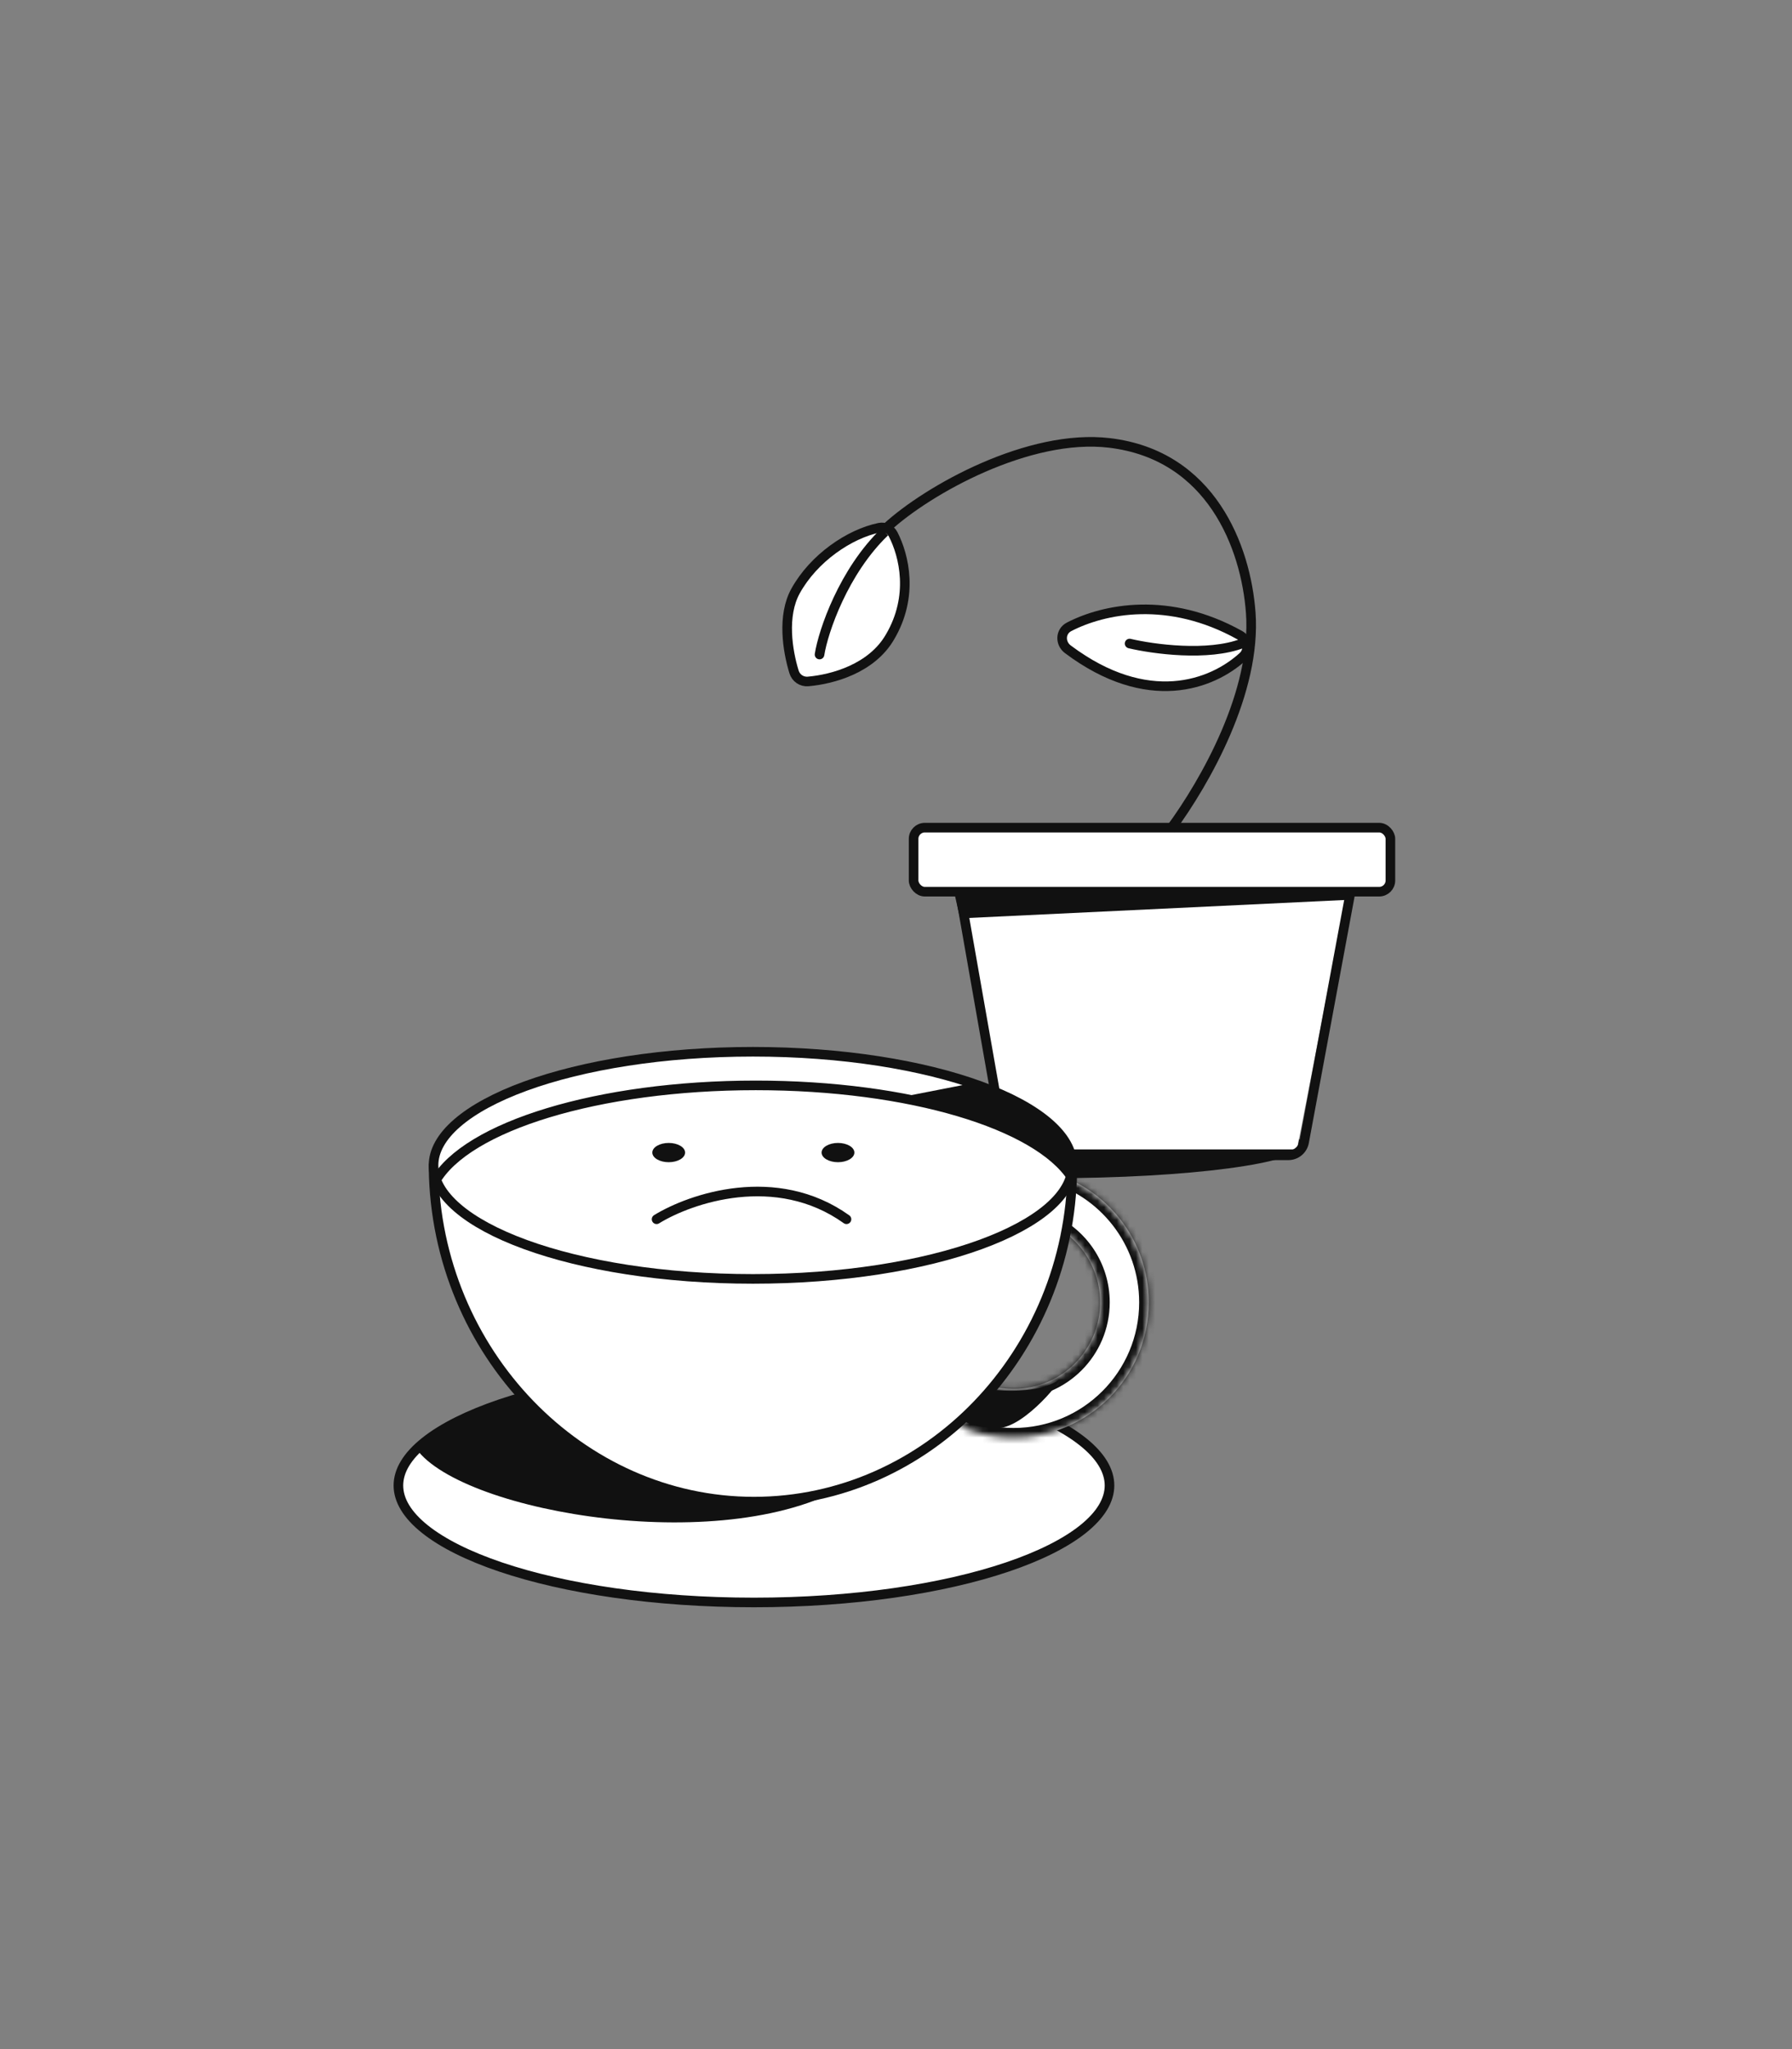 <svg width="280" height="320" viewBox="0 0 280 320" fill="none" xmlns="http://www.w3.org/2000/svg">
<rect x="0" y="0" width="280" height="320" fill="#808080" stroke="none"/>
<ellipse cx="164" cy="178.75" rx="39.5" ry="5.25" fill="#111111"/>
<path d="M124.304 92.298C122.176 96.144 123.049 101.616 124.065 104.925C124.36 105.884 125.264 106.507 126.264 106.42C130.093 106.088 136.196 104.419 139.061 99.473C142.82 93.1 141.259 86.758 139.555 83.442C139.145 82.645 138.263 82.226 137.386 82.408C132.704 83.382 127.149 87.157 124.304 92.298Z" fill="white" stroke="#111111" stroke-width="1.5"/>
<path d="M210.5 139H150L157.186 179.5H202.66L210.5 139Z" fill="white"/>
<rect x="142.75" y="129.25" width="74.5" height="10" rx="1.75" fill="white" stroke="#111111" stroke-width="1.5"/>
<path d="M150 139.42L156.853 178.353C157.063 179.549 158.101 180.42 159.315 180.42H201.308C202.513 180.42 203.546 179.561 203.766 178.376L211 139.42" stroke="#111111" stroke-width="1.5" stroke-linejoin="round"/>
<path d="M166.859 101.402C179.326 110.736 189.374 106.946 194.204 102.534C195.269 101.562 194.977 99.898 193.718 99.197C182.591 92.997 172.481 95.084 167.048 97.889C165.654 98.609 165.604 100.462 166.859 101.402Z" fill="white" stroke="#111111" stroke-width="1.5" stroke-linejoin="round"/>
<path d="M176.673 99.77C176.27 99.675 175.866 99.924 175.77 100.327C175.675 100.73 175.924 101.134 176.327 101.23L176.673 99.77ZM176.327 101.23C178.184 101.67 181.293 102.191 184.633 102.336C187.957 102.48 191.596 102.256 194.463 101.145L193.921 99.747C191.343 100.745 187.951 100.978 184.698 100.837C181.46 100.697 178.445 100.19 176.673 99.77L176.327 101.23Z" fill="#111111"/>
<path d="M127.312 102.102C127.248 102.511 127.528 102.895 127.937 102.959C128.346 103.023 128.73 102.744 128.794 102.334L127.312 102.102ZM128.794 102.334C129.066 100.597 129.979 97.421 131.627 93.909C133.272 90.4 135.628 86.608 138.756 83.603L137.717 82.521C134.416 85.692 131.965 89.656 130.269 93.272C128.574 96.883 127.611 100.196 127.312 102.102L128.794 102.334Z" fill="#111111"/>
<path d="M210.5 138.92H149L150.009 143.42L210.5 140.529V138.92Z" fill="#111111"/>
<path d="M138.5 82.438C145.021 76.43 160.82 67.668 173.36 69.17C189.269 71.076 194.677 85.442 195.43 95.705C196.329 107.972 188.408 121.99 182.89 129.5" stroke="#111111" stroke-width="1.5"/>
<path d="M173.36 231.98C173.36 234.282 171.979 236.591 169.217 238.798C166.462 240.998 162.429 243.013 157.378 244.719C147.285 248.128 133.294 250.25 117.805 250.25C102.316 250.25 88.324 248.128 78.231 244.719C73.181 243.013 69.148 240.998 66.393 238.798C63.63 236.591 62.25 234.282 62.25 231.98C62.25 229.678 63.63 227.369 66.393 225.163C69.148 222.963 73.181 220.948 78.231 219.242C88.324 215.832 102.316 213.711 117.805 213.711C133.294 213.711 147.285 215.832 157.378 219.242C162.429 220.948 166.462 222.963 169.217 225.163C171.979 227.369 173.36 229.678 173.36 231.98Z" fill="white" stroke="#111111" stroke-width="1.5"/>
<path d="M65.054 226.263C63.953 224.733 78.219 219.311 82.737 217.957C89.847 226.383 107.601 237.675 133.118 231.446C114.229 243.484 72.284 236.314 65.054 226.263Z" fill="#111111"/>
<mask id="path-13-inside-1_1444_14906" fill="white">
<path fill-rule="evenodd" clip-rule="evenodd" d="M154.701 216.401C153.029 219.011 151.364 221.185 149.989 222.773C152.558 223.884 155.391 224.5 158.369 224.5C170.033 224.5 179.491 215.049 179.494 203.39C179.497 193.629 172.873 185.416 163.871 183C164.333 185.03 164.199 187.902 163.757 190.987C168.547 193.066 171.897 197.837 171.895 203.39C171.893 210.854 165.838 216.904 158.371 216.904C157.099 216.904 155.868 216.729 154.701 216.401Z"/>
</mask>
<path fill-rule="evenodd" clip-rule="evenodd" d="M154.701 216.401C153.029 219.011 151.364 221.185 149.989 222.773C152.558 223.884 155.391 224.5 158.369 224.5C170.033 224.5 179.491 215.049 179.494 203.39C179.497 193.629 172.873 185.416 163.871 183C164.333 185.03 164.199 187.902 163.757 190.987C168.547 193.066 171.897 197.837 171.895 203.39C171.893 210.854 165.838 216.904 158.371 216.904C157.099 216.904 155.868 216.729 154.701 216.401Z" fill="white"/>
<path d="M154.701 216.401L155.108 214.957L154.038 214.656L153.438 215.592L154.701 216.401ZM149.989 222.773L148.855 221.791L147.516 223.337L149.393 224.15L149.989 222.773ZM163.871 183L164.261 181.551L161.857 180.906L162.409 183.333L163.871 183ZM163.757 190.987L162.272 190.775L162.109 191.908L163.159 192.363L163.757 190.987ZM153.438 215.592C151.804 218.143 150.182 220.259 148.855 221.791L151.123 223.755C152.546 222.111 154.254 219.879 155.964 217.21L153.438 215.592ZM149.393 224.15C152.146 225.341 155.182 226 158.368 226L158.369 223C155.6 223 152.969 222.428 150.585 221.396L149.393 224.15ZM158.368 226C170.86 226 180.991 215.878 180.994 203.39H177.994C177.991 214.22 169.205 223 158.369 223L158.368 226ZM180.994 203.39C180.997 192.933 173.9 184.139 164.261 181.551L163.482 184.449C171.845 186.693 177.997 194.325 177.994 203.39H180.994ZM162.409 183.333C162.806 185.08 162.709 187.722 162.272 190.775L165.241 191.2C165.688 188.083 165.86 184.98 165.334 182.667L162.409 183.333ZM173.395 203.39C173.397 197.218 169.673 191.919 164.354 189.611L163.159 192.363C167.421 194.213 170.396 198.456 170.395 203.39H173.395ZM158.37 218.404C166.665 218.404 173.393 211.683 173.395 203.39H170.395C170.393 210.025 165.011 215.404 158.371 215.404L158.37 218.404ZM154.295 217.845C155.592 218.21 156.96 218.404 158.37 218.404L158.371 215.404C157.238 215.404 156.144 215.248 155.108 214.957L154.295 217.845Z" fill="#111111" mask="url(#path-13-inside-1_1444_14906)"/>
<path d="M153.828 216.8L149.5 220.832C150.885 222.737 153.48 222.949 156.037 223C160.246 222.878 166.643 214.668 165.324 215.569C162.357 217.597 156.176 217.344 153.828 216.8Z" fill="#111111"/>
<path d="M167.548 182.733C167.167 211.429 144.899 234.503 117.799 234.503C90.699 234.503 68.133 211.184 67.745 182.487L167.548 182.733Z" fill="white" stroke="#111111" stroke-width="1.5"/>
<path d="M167.553 181.985C167.553 184.238 166.304 186.48 163.832 188.613C161.362 190.744 157.744 192.697 153.209 194.352C144.144 197.66 131.571 199.721 117.646 199.721C103.722 199.721 91.149 197.66 82.084 194.352C77.548 192.697 73.93 190.744 71.461 188.613C68.989 186.48 67.74 184.238 67.74 181.985C67.74 179.733 68.989 177.491 71.461 175.358C73.93 173.227 77.548 171.274 82.084 169.619C91.149 166.311 103.722 164.25 117.646 164.25C131.571 164.25 144.144 166.311 153.209 169.619C157.744 171.274 161.362 173.227 163.832 175.358C166.304 177.491 167.553 179.733 167.553 181.985Z" fill="white" stroke="#111111" stroke-width="1.5"/>
<ellipse cx="104.486" cy="179.993" rx="2.561" ry="1.505" fill="#111111"/>
<ellipse cx="130.935" cy="179.993" rx="2.561" ry="1.505" fill="#111111"/>
<path d="M102.59 190.406C107.902 187.136 121.274 182.557 132.264 190.406" stroke="#111111" stroke-width="1.5" stroke-linecap="round"/>
<path d="M139.356 171.614C154.998 172.962 164.514 180.332 167.055 183.984C169.8 176.49 158.597 170.3 152.762 168.996L139.356 171.614Z" fill="#111111"/>
<path d="M68 184.5C72.869 175.933 93.444 169.5 118.088 169.5C142.22 169.5 162.099 175.624 167.5 183.925" stroke="#111111" stroke-width="1.5"/>
</svg>
